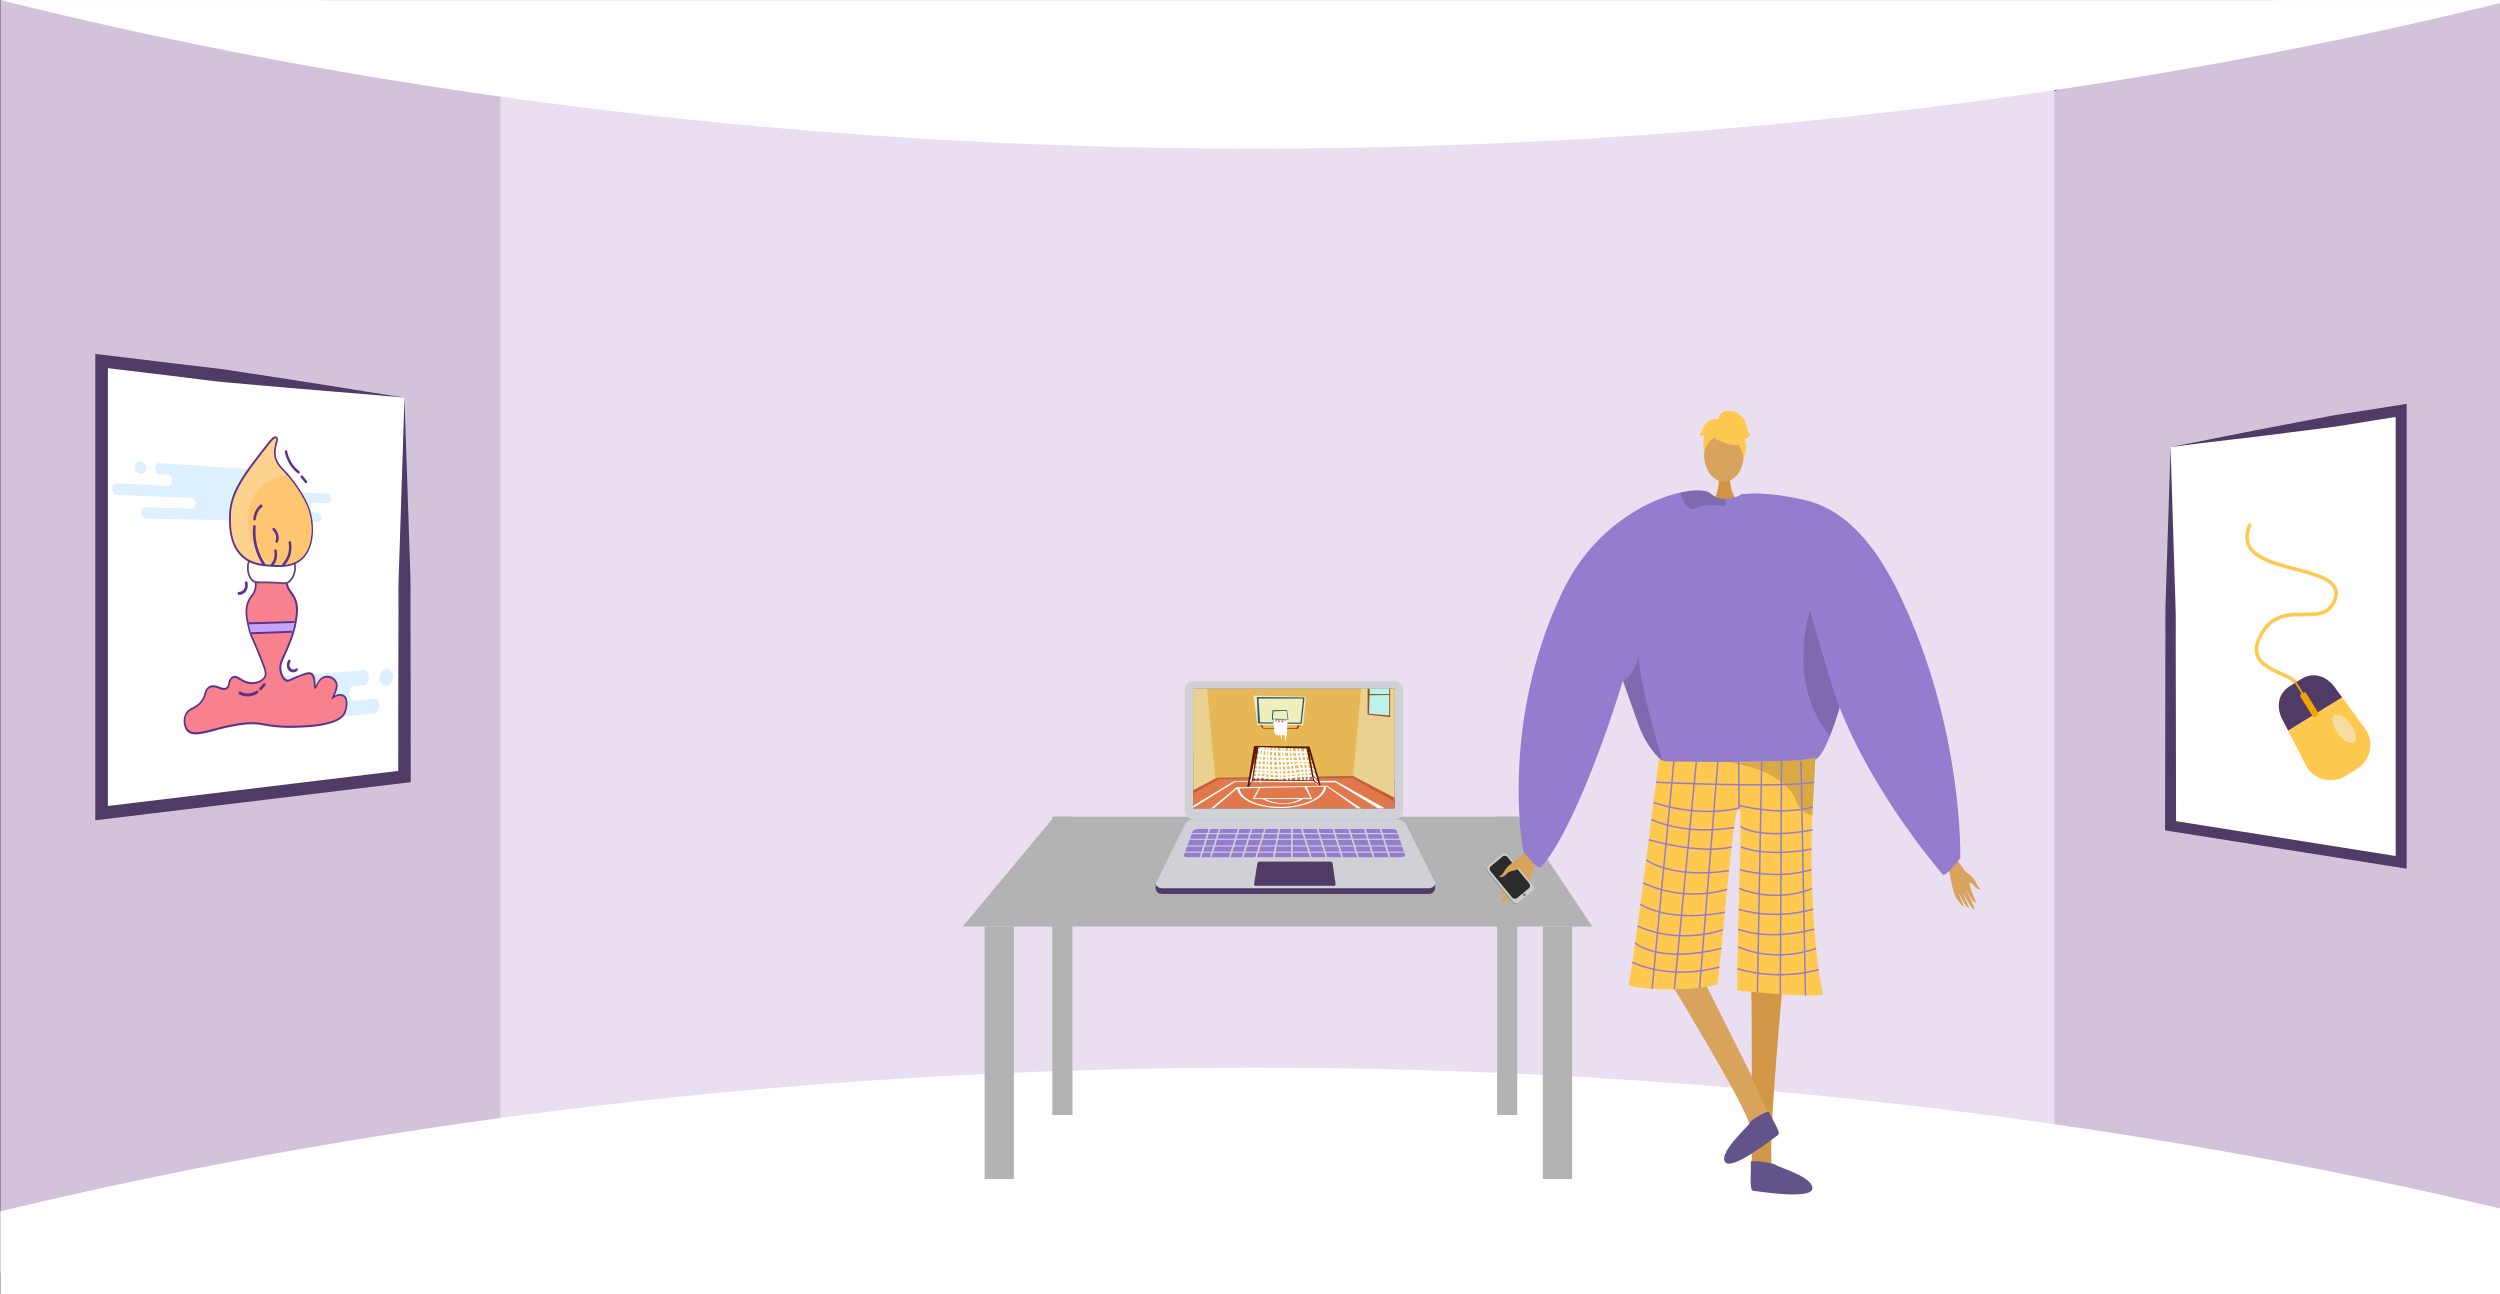 <svg xmlns="http://www.w3.org/2000/svg" xmlns:xlink="http://www.w3.org/1999/xlink" viewBox="0 0 1366 707.29"><rect x="0" y="0" width="1366" height="707.29" fill="#333333" stroke="none"/><defs><style>.cls-1,.cls-27,.cls-51{fill:none;}.cls-2{isolation:isolate;}.cls-3{clip-path:url(#clip-path);}.cls-4{fill:#d2c3db;}.cls-5{fill:#eadff1;}.cls-6{fill:#fff;}.cls-7{fill:#b3b3b3;}.cls-8{fill:#ce521f;}.cls-9{fill:#ebebeb;}.cls-10{fill:#8e96a3;}.cls-11{fill:#4f3b65;}.cls-12{fill:#d0d1d6;}.cls-13{fill:#947dce;}.cls-14,.cls-20{fill:#d8a35d;}.cls-14{fill-rule:evenodd;}.cls-15{fill:#999;}.cls-16{fill:#ccc;}.cls-17{fill:#2b2b2b;}.cls-18{fill:gray;}.cls-19{fill:#d29647;}.cls-21{fill:#d19442;}.cls-22{fill:#ffc84f;}.cls-23{opacity:0.15;}.cls-24{fill:#62548a;}.cls-25{opacity:0.3;}.cls-26,.cls-29{opacity:0.5;}.cls-27{stroke:#947dce;stroke-width:0.82px;}.cls-27,.cls-51{stroke-miterlimit:10;}.cls-28{fill:#f0a400;}.cls-29{fill:#f2f2f2;}.cls-30{fill:#ddf0ff;}.cls-31{fill:#f7818d;}.cls-32{fill:#5c3290;}.cls-33{fill:#67487a;}.cls-34{fill:#ffd38e;}.cls-35{clip-path:url(#clip-path-2);}.cls-36{fill:#c6a3ff;}.cls-37{clip-path:url(#clip-path-3);}.cls-38{fill:#ffc571;}.cls-39{clip-path:url(#clip-path-4);}.cls-40{clip-path:url(#clip-path-5);}.cls-41{fill:#e5b855;}.cls-42{fill:#c15f3d;}.cls-43{fill:#ead192;}.cls-44{fill:#e0784b;}.cls-45{fill:#b11800;}.cls-46{fill:#efeebd;}.cls-47{fill:#295477;}.cls-48{fill:#f9ffff;mix-blend-mode:soft-light;}.cls-49{fill:#bbf2ec;}.cls-50{fill:#965215;}.cls-51{stroke:#fff;stroke-width:1.05px;}.cls-52{fill:#5b1800;}</style><clipPath id="clip-path"><rect class="cls-1" x="0.2" y="0.02" width="1366" height="707.47"/></clipPath><clipPath id="clip-path-2"><path class="cls-1" d="M139.89,314.4c-.77,2.24.91,3.84,0,7.6-.71,3-2.18,3.8-3.38,6-2.52,4.65-1.17,10.34,0,15.29,1.08,4.57,2,5,6.73,17.08,2.17,5.54,2.83,7.63,1.91,9.6-1.33,2.82-5.28,4-8.16,3.85-5.17-.22-7.46-4.57-9.83-3.12-1.91,1.16-.93,4.23-3,5.77-2.84,2.09-6.35-2.35-9.67-.37-2.35,1.4-1.24,4-4.15,7.67-3.35,4.26-6.88,3.53-8.45,7a8.29,8.29,0,0,0,.54,7.38c3.52,5.16,14.14-1.11,29.2-3.06,12.71-1.65,11.91,2,31.1,1.47,21.41-.62,24.4-5.52,25.22-7.38,1-2.35,1.54-6.56,0-8.12-1-1-2.89-.95-4.28-.38s-2.2,1.77-2.49,1.53c-.64-.54,3.21-5.59,2.13-8.88-.82-2.5-4.41-3.83-6.87-2.54-2.72,1.43-3.34,5.71-4.36,5.52-1.19-.22.06-6-2.2-7.63-1.1-.79-3.12,0-7.15,1.57-4.28,1.7-5,2.53-6.37,2.07-2.25-.75-3.47-4.06-3.7-6.66-.27-3.19,1-5,3.24-10.31,2.1-4.91,4.09-9.55,5-15,.79-4.59,1.42-8.25,0-12.13-1.57-4.31-4.36-5.34-4.71-9.65-.29-3.44,1.36-4.5.61-6.21C154.92,308.09,141.76,309,139.89,314.4Z"/></clipPath><clipPath id="clip-path-3"><path class="cls-1" d="M148,308.54c-4.71-.29-11.41-.71-16.36-6.29-5.5-6.18-5.48-14.88-5.46-19.5,0-13.37,7.31-22.64,21.43-40.66,0,0,2.45-3.12,3.2-2.54s-1.68,4.75-.93,9.54c.63,4.08,3.31,6.6,5.57,9.06,5.47,6,10.56,13.78,12.67,19.36,2.84,7.55,3.39,19.41-2.23,26.05C161,309.35,153.39,308.88,148,308.54Z"/></clipPath><clipPath id="clip-path-4"><rect class="cls-1" x="651.96" y="376.35" width="110.1" height="65.33"/></clipPath><clipPath id="clip-path-5"><rect class="cls-1" x="647.99" y="375.24" width="115.73" height="70.2"/></clipPath></defs><title>კითხვების ფონები</title><g class="cls-2"><g id="Layer_1" data-name="Layer 1"><g class="cls-3"><polygon class="cls-4" points="1366 -51.22 1366 707.24 1123.77 639.66 1090.78 633.39 1092.42 75.3 1122.54 49.74 1366 -51.22"/><polygon class="cls-4" points="316.3 64.71 300.25 621.09 0.2 695.48 0.2 -54.57 299.05 39 316.3 64.71"/><polygon class="cls-5" points="697.98 28.31 697.93 28.31 273.37 28.31 273.37 645.7 697.93 645.7 697.98 645.7 1122.54 645.7 1122.54 28.31 697.98 28.31"/><path class="cls-6" d="M0,0C121.66,30.4,335.7,73.91,615,80.39c353,8.2,622.42-47.1,751-78.69V-60.76H0Z"/><path class="cls-6" d="M0,661.93c121.66-29.39,335.7-71.48,615-77.76,353-7.92,622.42,45.57,751,76.14V707.5L.2,710.24Z"/><polygon class="cls-7" points="870 506.24 526 506.24 576 446.24 830 446.24 870 506.24"/><rect class="cls-7" x="538" y="506.24" width="16" height="138"/><rect class="cls-7" x="575" y="446.24" width="11" height="163"/><rect class="cls-7" x="818" y="446.24" width="11" height="163"/><rect class="cls-7" x="843" y="506.24" width="16" height="138"/><path class="cls-8" d="M649.83,420.49h0a.43.43,0,0,1-.26-.56l.35-1,.82.31-.35,1A.44.44,0,0,1,649.83,420.49Z"/><path class="cls-8" d="M654.4,422.18h0a.45.45,0,0,1-.26-.57l.36-1c0-.07.81.31.81.31l-.35,1A.44.44,0,0,1,654.4,422.18Z"/><path class="cls-9" d="M649.74,420.3h0a.43.43,0,0,1-.26-.56l.39-1.06a.44.44,0,0,1,.56-.26h0a.45.45,0,0,1,.26.56L650.3,420A.43.43,0,0,1,649.74,420.3Z"/><path class="cls-9" d="M654.3,422h0a.44.44,0,0,1-.26-.56l.39-1.06a.45.45,0,0,1,.56-.26h0a.44.44,0,0,1,.26.57l-.39,1.05A.43.43,0,0,1,654.3,422Z"/><rect class="cls-10" x="648.23" y="430.84" width="2.87" height="1.86" transform="translate(189.23 -197.9) rotate(20.22)"/><rect class="cls-10" x="649.45" y="427.76" width="2.87" height="1.86" transform="translate(188.24 -198.52) rotate(20.22)"/><path class="cls-11" d="M780.63,488.43H634.94a3.23,3.23,0,0,1-3.5-3.19v-2.18l15.95-29.47a5.06,5.06,0,0,1,4.54-2.82H763.42c2.08,0,6.67,4.1,7.6,6l13.16,26.82v1C784.21,487.31,782.4,488.43,780.63,488.43Z"/><path class="cls-12" d="M780.64,485.35H635c-1.61,0-4.28-1.42-3.28-3.16l15.73-31.68a5.08,5.08,0,0,1,4.55-2.82H763.43a5.49,5.49,0,0,1,4.92,3l15.57,31.16C785,483.86,782.42,485.35,780.64,485.35Z"/><rect class="cls-12" x="647.38" y="372.24" width="119.31" height="75.39" rx="4.36"/><rect class="cls-11" x="651.96" y="376.35" width="110.1" height="65.33"/><path class="cls-11" d="M728.91,484H686a.78.78,0,0,1-.77-.9L687,471.77a1.26,1.26,0,0,1,1.24-1H727a1.11,1.11,0,0,1,1.1.94L729.75,483A.85.85,0,0,1,728.91,484Z"/><path class="cls-13" d="M765.51,468.38H648.87c-1.29,0-2.28-.49-2.07-1l4.92-13.2c.26-.72,1.69-1.24,3.37-1.24h105.2c1.49,0,2.76.47,3,1.1l4.51,13.28C768,467.86,766.89,468.38,765.51,468.38Z"/><rect class="cls-12" x="646.46" y="455.17" width="121.63" height="0.61"/><rect class="cls-12" x="646.46" y="458.25" width="121.63" height="0.61"/><rect class="cls-12" x="646.46" y="461.93" width="121.63" height="0.61"/><rect class="cls-12" x="646.46" y="465.31" width="121.63" height="0.61"/><rect class="cls-12" x="658.13" y="449.95" width="0.92" height="20.27" transform="translate(168.16 -176.23) rotate(17.44)"/><rect class="cls-12" x="667.04" y="449.95" width="0.92" height="20.27" transform="matrix(0.95, 0.3, -0.3, 0.95, 168.57, -178.9)"/><rect class="cls-12" x="674.11" y="449.95" width="0.92" height="20.27" transform="translate(168.89 -181.01) rotate(17.44)"/><rect class="cls-12" x="681.17" y="449.95" width="0.92" height="20.27" transform="translate(169.22 -183.13) rotate(17.44)"/><rect class="cls-12" x="688.54" y="449.95" width="0.92" height="20.27" transform="translate(169.55 -185.34) rotate(17.44)"/><rect class="cls-12" x="697.14" y="449.95" width="0.92" height="20.27" transform="translate(100.38 -124.43) rotate(10.98)"/><rect class="cls-12" x="705.44" y="449.95" width="0.92" height="20.27"/><rect class="cls-12" x="756.12" y="449.95" width="0.92" height="20.27" transform="translate(-103.11 247.89) rotate(-17.44)"/><rect class="cls-12" x="747.52" y="449.95" width="0.92" height="20.27" transform="translate(-103.5 245.31) rotate(-17.44)"/><rect class="cls-12" x="738.92" y="449.95" width="0.92" height="20.27" transform="translate(-103.9 242.73) rotate(-17.44)"/><rect class="cls-12" x="730.32" y="449.95" width="0.92" height="20.27" transform="translate(-104.3 240.16) rotate(-17.44)"/><rect class="cls-12" x="721.72" y="449.95" width="0.92" height="20.27" transform="translate(-104.69 237.58) rotate(-17.44)"/><rect class="cls-12" x="713.12" y="449.95" width="0.92" height="20.27" transform="translate(-105.09 235) rotate(-17.44)"/><path class="cls-14" d="M839.25,459.63c-.59.75-9.25,7.8-11.47,12.52s-5.06,12-6.69,14.21c-1.92,2.66-1,3.84,1.53.89a51.71,51.71,0,0,0,5-7c.19-.48-1.39,2.55-3.35,5.75-2.1,3.4-4.58,7-4,7.43,1.14.81,7.83-8.74,8.71-10.54a50.78,50.78,0,0,1-2.38,4.71c-1.2,2.07-2.9,4.33-2.62,5,.44,1.05,4.67-3.76,7-8.16.18,0-.13,1.55-3.24,6.6-.31.5-.57,2,.91.49,3.11-3.15,4.68-4.27,6.83-9.68s3.14-11.57,5.82-14.94Z"/><path class="cls-15" d="M812.68,476.37l13.58,16.72a2.21,2.21,0,0,0,3.12.36l7.57-6.33.08-.07a2.26,2.26,0,0,0,.17-3.09l-13.58-16.72a2.21,2.21,0,0,0-3.12-.36l-7.07,5.91-.5.42A2.26,2.26,0,0,0,812.68,476.37Z"/><path class="cls-16" d="M813.06,476l13.69,16.65a2.28,2.28,0,0,0,3.2.32l7.38-6.1a2.28,2.28,0,0,0,.24-3.13l-13.7-16.65a2.26,2.26,0,0,0-3.19-.31l-7.39,6.1A2.25,2.25,0,0,0,813.06,476Z"/><path class="cls-17" d="M814.39,476l11.83,14.38a2,2,0,0,0,2.76.27l6.38-5.27a2,2,0,0,0,.2-2.7l-11.83-14.38A2,2,0,0,0,821,468l-6.38,5.27A2,2,0,0,0,814.39,476Z"/><circle class="cls-18" cx="832.94" cy="488.87" r="0.76"/><path class="cls-14" d="M830.35,468.93s-5.84,2.57-8.24,6.95c-1.42,2.6-2.09,2.29-2.47,2.68-1.25,1.31,2.19.85,3.78-1.22,1.3-1.69,4.94-1.57,6-2.47s3.61-3.86,3.47-4.88S830.35,468.93,830.35,468.93Z"/><path class="cls-19" d="M974.71,531.34s-10.22,105.4-5.87,107.21c7.79,3.31,38.3,14.12,4.66,11.74-17.28,1.05-16-2.82-16.28-6.09-.22-2.67.28-97-.43-104.33-.16-1.65-.25-2.64-.25-2.64Z"/><path class="cls-20" d="M903.47,521.48s55.17,89.92,52.26,93.62c-5.2,6.68-26.6,31,1.64,12.53,15.6-7.51,12.62-10.26,11.26-13.25-1.11-2.44-9.27-21.12-12.22-27.88-.66-1.51-37.83-75.17-37.83-75.17Z"/><path class="cls-21" d="M945.24,259.35s-.9,10,5.3,15.6-14.28,0-14.28,0,3.81-9.62,3-15.6S945.24,259.35,945.24,259.35Z"/><ellipse class="cls-20" cx="941.98" cy="248.47" rx="10.83" ry="14.78"/><path class="cls-13" d="M1012.61,356c-.18,2.79-2.44,13.19-5.63,24.49-.93,3.38-2,6.82-3,10.18-1.31,4.09-2.69,8-4.09,11.51-2.71,6.74-5.49,11.76-7.92,12.74-8.18,3.29-69.92,7.81-82.61,1.75-.3-.22-.62-.46-.92-.72-4.76-3.87-9.93-11.53-12.67-18.69l-8.79-24.76a.36.36,0,0,0,0-.11c0-.16-.1-.32-.16-.47l-.06-.16C879,398,858.56,455.6,842,473.85c-1.74,1.92-9.72-8.83-9.72-8.83S819,396.07,853.78,323.21c16.39-34.29,45.65-49.94,64.33-54.09,8.09-1.81,14.19-1.45,16.42.47a12.14,12.14,0,0,0,7.56,2.94,16.56,16.56,0,0,0,4.25-.39,21,21,0,0,0,4.5-1.53c.69-.32,1.09-.55,1.09-.55a44.43,44.43,0,0,1,11.44.68C1005.63,279,1013,349.89,1012.61,356Z"/><path class="cls-22" d="M906.49,414.23a6.66,6.66,0,0,0,3.79,1.75c8.91.18,47.36.84,68.22-.36,7.36-.43,12.53-1.08,13.44-2.07a.45.45,0,0,1,0,.08c0,1.15-.71,14.32-1.64,31.57-1.83,34.06,1.69,82.85,5.81,97.66.88,3.19-46.89-1.65-46.89-1.65-.14-35.15,3.2-96.86,1-99.63-2.62-3.36-6.87,50.92-11.74,96.34-18.92,4.94-48.88,1.94-48.53,0C894.09,514.89,906.49,414.23,906.49,414.23Z"/><path class="cls-23" d="M886.69,371.75c0,.06,0,.1,0,.16s.12.31.17.47a.76.76,0,0,0,0,.11c1.49,4.19,8.78,24.75,8.78,24.76,2.74,7.16,7.91,14.82,12.67,18.69-3.23-11.71-13.31-45.64-12.92-59.31C893.55,369.81,886.69,371.74,886.69,371.75Z"/><path class="cls-23" d="M1007,380.48c-.93,3.38-2,6.82-3,10.18-1.31,4.09-2.69,8-4.09,11.51-24.18-28.95-11-68.31-11-68.31S999.08,368,999.18,369C999.22,369.34,1002.62,374.27,1007,380.48Z"/><path class="cls-23" d="M942.81,275c0,1-.48,1.62-2,1.4-4.91-.66-10.44-.52-14.47,1.32a3.4,3.4,0,0,1-3.3-.14c-2.58-1.51-4.17-6-4.81-8a1.31,1.31,0,0,1-.06-.43c8.08-1.81,14.19-1.45,16.42.47a12.1,12.1,0,0,0,7.56,2.94A6.65,6.65,0,0,1,942.81,275Z"/><path class="cls-24" d="M966.62,607.78c-.57-1.43-10,4-10.42,5.64S939,629.49,942.54,634.88s27.16-13.57,29-14.74S967.73,610.58,966.62,607.78Z"/><path class="cls-24" d="M956.61,635c-.2-1.52,12.76.41,14,1.65s20.1,6.36,19.67,12.77-30.33,1.37-32.47,1.22S957,638,956.61,635Z"/><g class="cls-25"><path d="M942,416.32l-.42,0Z"/><path class="cls-26" d="M942,416.32c11.46.92,36.51-.7,36.51-.7,7.36-.43,12.53-1.08,13.44-2.07a.45.45,0,0,1,0,.08c0,1.15-.71,14.32-1.64,31.57a9,9,0,0,1-1.2-.14,9.38,9.38,0,0,1-6.07-4.31,21,21,0,0,1-2.36-4.92C972.12,419.57,945.67,416.65,942,416.32Z"/></g><path class="cls-22" d="M937.91,240s18.74,10.4,13.18-6.29C947.24,222.15,925.12,232.55,937.91,240Z"/><path class="cls-22" d="M940.62,236s-10.49,6.23-9.48,12.47c0,0-2.31-18.64,8.12-19.11s14.47.54,13.55,20.25C952.81,249.61,949.77,233.93,940.62,236Z"/><path class="cls-22" d="M938.81,229.48s.52-5.81,6.28-5,8.23,4.11,9,7.4,1.65,5.76,2.47,5.76c0,0-2.47,2.47-3.29,1.64,0,0,2.13,5.92-.58,10.78,0,0-1.07-7.49-5.18-8.31S938.81,229.48,938.81,229.48Z"/><path class="cls-22" d="M939.33,229.43s-4.11-2.47-8.22,3.29l-2.47,4.94s.82.82,2.47,0c0,0-.75,5.79,0,9.07l2.44-9.89Z"/><path class="cls-14" d="M1066.07,466.23c.43.7,7.1,7.6,8.51,11.85s3.1,10.72,4.26,12.81c1.36,2.47.47,3.38-1.4.61a45.27,45.27,0,0,1-3.57-6.47c-.11-.43.92,2.31,2.28,5.24,1.44,3.12,3.18,6.45,2.64,6.75-1.06.58-5.79-8.26-6.36-9.88a45.31,45.31,0,0,0,1.55,4.26c.81,1.89,2,4,1.73,4.53-.48.85-3.6-3.68-5.13-7.68-.15,0,0,1.34,2.09,6,.21.47.29,1.76-.82.33-2.34-3-3.57-4.11-4.85-9s-1.49-10.19-3.43-13.34Z"/><path class="cls-14" d="M1073.66,476.09s4.72,2.78,6.32,6.76c1,2.37,1.56,2.17,1.84,2.55.93,1.24-2,.5-3.11-1.43-.93-1.57-4-1.85-4.9-2.72s-2.68-3.67-2.46-4.52S1073.66,476.09,1073.66,476.09Z"/><line class="cls-27" x1="914.85" y1="413.4" x2="902.72" y2="540.27"/><line class="cls-27" x1="926.89" y1="415.94" x2="914.85" y2="540.6"/><line class="cls-27" x1="938.66" y1="415.94" x2="928.65" y2="539.73"/><line class="cls-27" x1="950" y1="415.94" x2="950.25" y2="441.58"/><line class="cls-27" x1="962.58" y1="415.94" x2="960.26" y2="542.24"/><line class="cls-27" x1="973.41" y1="415.86" x2="972.76" y2="543.22"/><line class="cls-27" x1="984.05" y1="415.86" x2="986.5" y2="543.95"/><path class="cls-27" d="M904.85,427.43s68.33,3.23,86.38,0"/><path class="cls-27" d="M950.25,441.58c-23.9,5.42-46.78-3.14-46.78-3.14"/><path class="cls-27" d="M950,440s21.57,6.07,40.52,1"/><path class="cls-27" d="M902.3,447.73s17.22,9,45.21,4.43"/><path class="cls-27" d="M900.89,458.81s26.8,8.18,45.29,4"/><path class="cls-27" d="M899.47,469.81s13.66,10.7,45.31,5.9"/><path class="cls-27" d="M897.83,482.46a66.38,66.38,0,0,0,45.91,3.46"/><path class="cls-27" d="M896.3,494.05s14.74,10.47,46.21,4.39"/><path class="cls-27" d="M894.69,505.93s20.36,10.64,46.88,2.05"/><path class="cls-27" d="M893.41,515.21s12,11.55,47.14,3"/><path class="cls-27" d="M891.9,525.73s19.42,10.23,47.61,2.67"/><path class="cls-27" d="M951,451.54s9,7.45,39.54,1.92"/><path class="cls-27" d="M951.21,462.74s12.65,5.9,38.59,1.24"/><path class="cls-27" d="M950.6,475.18s19.53,5.88,39.2,0"/><path class="cls-27" d="M950.32,485.48s19,8.44,39.86,0"/><path class="cls-27" d="M950,496.8s18.07,6.35,40.7,0"/><path class="cls-27" d="M949.7,507.67s15.24,6.84,41.71,0"/><path class="cls-27" d="M949.7,517.29s18.09,9.32,42.63,1"/><path class="cls-27" d="M949.27,529.31a83.57,83.57,0,0,0,44.4.52"/><path class="cls-13" d="M992.33,314.09s-53-42-40.39-44S985.27,273,985.27,273c18.69,4.15,36.52,18.19,52.92,52.49,34.83,72.86,32.9,143.41,32.9,143.41s-8.06,10.82-9.72,8.84c-30.77-36.82-50.56-73.79-58.91-98.66S992.33,314.09,992.33,314.09Z"/><polygon class="cls-6" points="221 217.24 221 424.24 154.01 432.34 133 434.87 55.5 444.24 55.5 197.24 133 206.61 154.01 209.14 221 217.24"/><path class="cls-11" d="M221,217.24,222.69,268l.84,25.66.43,12.9c.15,4.3.32,8.6.34,13-.06,8.77,0,17.49,0,26.22l.07,26.18.05,52.35v3.05l-3,.37-165.5,20-3.85.46V193.36l3.85.47,41.38,5c6.89.84,13.79,1.67,20.69,2.43,3.45.4,6.89.94,10.32,1.47l10.3,1.58,20.73,3.17,20.9,3.3C194.08,213,207.63,215.21,221,217.24Zm0,0c-14.21-1.3-28.24-2.41-42-3.54L158.55,212l-20.65-1.82-10.39-.92c-3.46-.3-6.92-.6-10.37-1-6.89-.91-13.78-1.75-20.68-2.57l-41.37-5,3.85-3.42v247l-3.85-3.41,165.5-20-3,3.41.05-51.15.07-25.56c0-8.52.08-17,0-25.54,0-4.25.19-8.57.34-12.9l.43-13,.84-26.08Z"/><polygon class="cls-6" points="1186 244.24 1186 451.24 1237 459.34 1253 461.87 1312 471.24 1312 224.24 1253 233.61 1237 236.14 1186 244.24"/><path class="cls-11" d="M1186,244.24l1.63,52.72.81,26.07c.12,4.33.31,8.68.38,13s0,8.52,0,12.79l.18,102.46-2.53-3,126,20-3.47,3v-247l3.47,3-15.75,2.5c-5.25.82-10.5,1.66-15.74,2.56s-10.53,1.48-15.8,2.17l-15.83,2-15.75,2L1218,240.32C1207.51,241.59,1196.81,242.83,1186,244.24Zm0,0c10.19-1.92,20.48-4,31-6.08L1232.9,235l15.75-3,15.67-3c5.23-1,10.44-2.07,15.7-2.84s10.51-1.6,15.76-2.44l15.75-2.5,3.47-.55v254l-3.47-.55-126-20-2.53-.41v-2.56l.18-104.54c0-4.35-.07-8.75,0-13.08s.26-8.62.38-12.92l.81-25.68Z"/><path class="cls-22" d="M1254.94,375.1a1,1,0,0,1-.42-.44c-1.1-2.25-4.79-4-8.7-5.75-5.34-2.45-11.4-5.24-13.27-10.54-1.12-3.15-.64-6.73,1.46-10.95,6.3-12.68,16.07-12.65,24.68-12.63,7.46,0,13.35,0,16.2-7.47a6.87,6.87,0,0,0,0-5.78c-2.43-4.72-11.36-7.08-20.81-9.58-11-2.91-22.4-5.92-26.09-13.28-1.67-3.32-1.6-7.3.22-11.82a1,1,0,1,1,1.81.72c-1.62,4-1.71,7.39-.29,10.23,3.3,6.57,14.26,9.46,24.85,12.26,9.88,2.61,19.22,5.08,22,10.57a8.84,8.84,0,0,1,.1,7.37c-3.33,8.78-10.47,8.76-18,8.74-8.44,0-17.17-.05-22.93,11.54-1.85,3.72-2.3,6.8-1.37,9.43,1.59,4.52,7.25,7.12,12.25,9.42,4.23,1.95,8.23,3.78,9.64,6.67a1,1,0,0,1-.46,1.3A.94.94,0,0,1,1254.94,375.1Z"/><path class="cls-22" d="M1250.22,399.2,1260.36,419a15.44,15.44,0,0,0,21.25,5l6.25-3.85a15.45,15.45,0,0,0,5-21.26L1279.68,381Z"/><path class="cls-11" d="M1251.23,374.85c-7.26,4.48-7.66,12.85-3.18,20.1l2.17,4.25,14.73-9.1-10.6-17.18Z"/><path class="cls-11" d="M1276.86,377.16c-4.48-7.25-12.14-10.65-19.39-6.17l-3.12,1.93L1265,390.1l14.73-9.09Z"/><path class="cls-28" d="M1266.41,390.93l-1.37.85a1.24,1.24,0,0,1-1.59-.63l-6.33-10.25a1.24,1.24,0,0,1,.15-1.71l1.37-.84a1.23,1.23,0,0,1,1.59.63l6.33,10.25A1.23,1.23,0,0,1,1266.41,390.93Z"/><rect class="cls-28" x="1255.63" y="372.41" width="1.03" height="6.88" transform="translate(-10.15 715.94) rotate(-31.69)"/><ellipse class="cls-29" cx="1280.86" cy="398.16" rx="4.25" ry="9.12" transform="translate(7.33 819.18) rotate(-35.56)"/><path class="cls-30" d="M207.38,370.34c0,2.56,1.66,4.5,3.71,4.32s3.66-2.37,3.66-4.91-1.63-4.47-3.66-4.33S207.38,367.77,207.38,370.34Z"/><path class="cls-30" d="M201.53,366.11l-2.54.18c1.41-.1,2.56,1.61,2.56,3.81s-1.15,4.1-2.56,4.21l-5.53.47c-1.45.12-2.62,2-2.62,4.28h0c0,2.24,1.17,3.95,2.62,3.81l11.41-1.1c1.39-.13,2.51,1.53,2.51,3.72s-1.12,4.08-2.51,4.23L192.65,391l-40.84,4.43,1.08-.11c-1.63.17-2.95-1.61-2.95-4s1.32-4.44,2.95-4.6l4-.38c1.6-.15,2.89-2.18,2.89-4.53h0c0-2.34-1.29-4.14-2.89-4L143.65,379c-1.66.14-3-1.7-3-4.11s1.36-4.47,3-4.59L175.13,368Z"/><path class="cls-30" d="M174.48,285.38h-.63c1,0,1.73-1.15,1.73-2.61s-.78-2.66-1.73-2.69l-2.38-.07c-1,0-1.76-1.25-1.76-2.73h0c0-1.47.79-2.63,1.76-2.6l7.71.31c.94,0,1.7-1.1,1.7-2.55s-.76-2.65-1.7-2.7l-38.89-1.92c-1.08-.05-2-1.35-2-2.91s.88-2.77,2-2.7l16.36,1c1,.06,1.83-1.11,1.83-2.62s-.82-2.77-1.83-2.84l-69.59-4.76c-1.28-.09-2.32,1.22-2.32,2.91s1,3.14,2.32,3.21l4.72.28c1.25.08,2.27,1.49,2.27,3.16s-1,3-2.27,2.92l-28-1.38c-1.38-.07-2.5,1.3-2.5,3.06s1.12,3.23,2.5,3.28L104.61,272c1.21.05,2.19,1.41,2.19,3.05h0c0,1.64-1,2.94-2.19,2.9l-25-.76c-1.31,0-2.38,1.32-2.38,3s1.07,3.13,2.38,3.16l25.67.53Z"/><path class="cls-30" d="M80.13,255.74a3,3,0,0,1-3.19,3.09,3.52,3.52,0,0,1-3.23-3.5,3,3,0,0,1,3.23-3.08A3.5,3.5,0,0,1,80.13,255.74Z"/><path class="cls-31" d="M171.7,396.53c-2.67.3-5.7.51-9,.61a80.34,80.34,0,0,1-18-1.15,36.22,36.22,0,0,0-11.48-.49c-.49.05-1,.12-1.54.19a112.91,112.91,0,0,0-14.44,3.07,64.09,64.09,0,0,1-8.63,1.9c-3.31.36-5.35-.28-6.58-2.09a8.83,8.83,0,0,1-.57-8c.88-2,2.35-2.76,3.91-3.57a12.7,12.7,0,0,0,4.62-3.59A11.77,11.77,0,0,0,112.1,379c.41-1.38.77-2.56,2.16-3.39a4.1,4.1,0,0,1,1.82-.58,9,9,0,0,1,3.63.77,7.33,7.33,0,0,0,2.93.68,2.34,2.34,0,0,0,1.25-.47,4.24,4.24,0,0,0,1.36-2.71,4.34,4.34,0,0,1,1.69-3.08,2.51,2.51,0,0,1,1.1-.36,5.87,5.87,0,0,1,3.22,1.28A11.73,11.73,0,0,0,137,373.3c.39,0,.79,0,1.2,0,2.32-.18,5.4-1.21,6.49-3.53.79-1.67.3-3.44-1.92-9.12-2.1-5.36-3.43-8.37-4.4-10.58a31.66,31.66,0,0,1-2.37-6.59c-1.21-5.08-2.57-10.87.05-15.72a16.67,16.67,0,0,1,1.39-2.08,9.19,9.19,0,0,0,2-3.8,9.46,9.46,0,0,0,0-4.37,6,6,0,0,1,0-3.29c1.18-3.42,6.36-5.14,10.81-5.08,3.56.05,6.16,1.18,7,3a3.69,3.69,0,0,1-.1,2.83,8.54,8.54,0,0,0-.47,3.56,9.3,9.3,0,0,0,2.22,5.12,17.2,17.2,0,0,1,2.46,4.37c1.47,4,.83,7.73,0,12.43-1,5.55-2.94,10.2-5.06,15.16-.45,1.06-.87,2-1.24,2.81-1.43,3.2-2.15,4.81-1.94,7.2s1.37,5.55,3.38,6.23a2.05,2.05,0,0,0,.72.1,7.85,7.85,0,0,0,2.22-.81c.8-.36,1.79-.8,3.16-1.34,2.93-1.16,4.64-1.81,5.9-1.9a2.34,2.34,0,0,1,1.61.37c1.48,1.07,1.63,3.51,1.75,5.46a6.18,6.18,0,0,0,.31,2.11,5.2,5.2,0,0,0,.8-1.35c.68-1.37,1.6-3.24,3.31-4.13a4.8,4.8,0,0,1,1.89-.53,5.45,5.45,0,0,1,5.53,3.32c.75,2.3-.61,5.24-1.51,7.19-.16.35-.34.74-.47,1.07a6.72,6.72,0,0,1,1.84-1.18,5.91,5.91,0,0,1,1.67-.4,3.65,3.65,0,0,1,3,.87c1.75,1.76,1.16,6.27.09,8.72C185.9,394.93,175.27,396.13,171.7,396.53Z"/><path class="cls-32" d="M150.25,309.66c3.05,0,5.77.93,6.56,2.72s-.9,2.77-.61,6.21c.35,4.31,3.14,5.34,4.71,9.65,1.42,3.88.79,7.54,0,12.13-.93,5.48-2.92,10.12-5,15-2.26,5.28-3.51,7.12-3.24,10.31.23,2.6,1.45,5.91,3.7,6.66a2.23,2.23,0,0,0,.87.12c1-.08,2.18-.87,5.5-2.19a25,25,0,0,1,5.78-1.87,2,2,0,0,1,1.37.3c2.26,1.63,1,7.41,2.2,7.63h.1c1-.09,1.62-4.14,4.26-5.53a4.45,4.45,0,0,1,1.74-.49,5,5,0,0,1,5.13,3c1.08,3.29-2.77,8.34-2.13,8.88a.2.2,0,0,0,.11,0c.34,0,1-1,2.38-1.56a5.39,5.39,0,0,1,1.57-.38,3.36,3.36,0,0,1,2.71.76c1.54,1.56,1,5.77,0,8.12-.69,1.57-2.91,5.28-16.24,6.78-2.55.29-5.52.5-9,.6-18.36.53-18.42-2.82-29.55-1.66l-1.56.19c-9.78,1.27-17.72,4.38-23.05,4.95-2.84.31-4.92-.1-6.14-1.89a8.29,8.29,0,0,1-.54-7.38c1.57-3.5,5.1-2.77,8.45-7,2.91-3.7,1.8-6.27,4.15-7.67a3.53,3.53,0,0,1,1.6-.51c2.25-.17,4.52,1.61,6.56,1.44a2.81,2.81,0,0,0,1.51-.56c2.08-1.54,1.1-4.61,3-5.77a1.87,1.87,0,0,1,.88-.29c2.1-.15,4.42,3.22,9,3.41a10.53,10.53,0,0,0,1.25,0c2.67-.2,5.76-1.4,6.91-3.83.92-2,.26-4.06-1.91-9.6-4.73-12.12-5.65-12.51-6.73-17.08-1.17-4.95-2.52-10.64,0-15.29,1.2-2.22,2.67-3.06,3.38-6,.91-3.76-.77-5.36,0-7.6,1.09-3.17,6.06-4.8,10.36-4.74m0-1.07c-4.47-.07-9.95,1.6-11.26,5.41a6.58,6.58,0,0,0,0,3.6,8.61,8.61,0,0,1-1.84,7.71,17.42,17.42,0,0,0-1.43,2.15c-2.74,5.06-1.34,11-.11,16.16a32.86,32.86,0,0,0,2.4,6.69c1,2.2,2.3,5.21,4.4,10.56s2.63,7.2,1.95,8.65-2.58,3-6.08,3.21a8.92,8.92,0,0,1-1.15,0,11,11,0,0,1-5.57-2.08c-1.23-.76-2.3-1.42-3.48-1.34a2.82,2.82,0,0,0-1.32.43,4.92,4.92,0,0,0-2,3.45c-.26,1.14-.45,1.87-1.12,2.36a1.8,1.8,0,0,1-1,.37,7.13,7.13,0,0,1-2.74-.65,9.22,9.22,0,0,0-3.82-.8,4.61,4.61,0,0,0-2,.65,5.6,5.6,0,0,0-2.42,3.74,11.41,11.41,0,0,1-2,4.22,12.12,12.12,0,0,1-4.44,3.43c-1.58.82-3.22,1.68-4.19,3.87a9.48,9.48,0,0,0,.61,8.54c1.74,2.55,4.85,2.53,7,2.29a66.15,66.15,0,0,0,8.7-1.92,112.14,112.14,0,0,1,14.38-3.08l1.53-.18a35.6,35.6,0,0,1,11.37.48,80.21,80.21,0,0,0,18.12,1.13c3.32-.1,6.36-.3,9-.61,14.45-1.64,16.35-6,17-7.41,1.17-2.67,1.76-7.38-.17-9.33a4,4,0,0,0-3.27-1,6,6,0,0,0-1.78.43,6.78,6.78,0,0,0-.66.32c.92-2,2.06-4.81,1.3-7.13a5.78,5.78,0,0,0-5.92-3.63,5.23,5.23,0,0,0-2,.58c-1.85,1-2.86,3-3.53,4.36l-.23.46c0-.34-.06-.72-.08-1.05-.11-2-.27-4.64-1.93-5.83a2.67,2.67,0,0,0-1.86-.45c-1.32.09-3.05.75-6,1.92-1.38.54-2.38,1-3.18,1.35a8.09,8.09,0,0,1-2.08.77,1.43,1.43,0,0,1-.56-.09c-1.74-.58-2.87-3.36-3.08-5.79-.2-2.23.46-3.7,1.89-6.89.37-.82.78-1.75,1.24-2.82,2.13-5,4.13-9.68,5.09-15.29.79-4.59,1.47-8.56-.05-12.73a17.53,17.53,0,0,0-2.53-4.5,8.76,8.76,0,0,1-2.11-4.83,8.06,8.06,0,0,1,.44-3.33,4.26,4.26,0,0,0,.08-3.25c-.43-1-2-3.24-7.38-3.32Z"/><path class="cls-6" d="M136.37,306c-1.69,3.27-1,8.82,1.59,11.14,1.3,1.15,2.57,1.05,6.24,1.1,11,.12,12.11,1.16,14-.52,2.51-2.25,3.88-7.11,2.61-10.4C157.89,299.78,140.25,298.49,136.37,306Z"/><path class="cls-33" d="M155.27,319.17c-.69,0-1.55-.05-2.65-.12-1.9-.11-4.52-.26-8.43-.3h-.9c-3,0-4.31,0-5.63-1.2-2.75-2.45-3.59-8.22-1.71-11.85h0c2.32-4.47,8.78-5.57,13.53-5.18,5.8.48,10.37,3.06,11.72,6.57s0,8.54-2.74,11A4.08,4.08,0,0,1,155.27,319.17Zm-18.48-12.92c-1.63,3.15-.9,8.33,1.47,10.43,1.05.94,2.14.95,5,1h.9c3.93,0,6.56.2,8.47.32,3.5.2,4.19.22,5.23-.72,2.44-2.18,3.61-6.83,2.47-9.77-1.21-3.15-5.48-5.48-10.93-5.92-4.85-.39-10.68.89-12.65,4.67Z"/><path class="cls-34" d="M151.8,309.25c-1.35,0-2.67-.1-3.84-.17-4.85-.3-11.6-.72-16.69-6.44-5.65-6.36-5.63-15.18-5.61-19.92,0-13.57,7.37-22.92,21.56-41,.54-.68,2.35-2.88,3.39-2.76a.74.74,0,0,1,.42.17c.65.51.39,1.5,0,3a16.6,16.6,0,0,0-.7,6.92c.54,3.51,2.7,5.82,4.77,8l.64.69c5.51,6,10.62,13.84,12.77,19.55,3,8.05,3.25,20-2.31,26.62C162.06,308.81,156,309.3,151.8,309.25Z"/><path class="cls-32" d="M150.61,239.48a.36.36,0,0,1,.18.07c.83.64-1.68,4.75-.93,9.54.63,4.08,3.31,6.6,5.57,9.06,5.47,6,10.56,13.78,12.67,19.36,2.84,7.55,3.39,19.41-2.23,26.05-3.83,4.52-9.28,5.22-14.07,5.15-1.34,0-2.63-.1-3.82-.17-4.71-.29-11.41-.71-16.37-6.29-5.49-6.18-5.47-14.88-5.45-19.5,0-13.37,7.31-22.64,21.43-40.66,0,0,2.12-2.71,3-2.61m0-1.07h0c-.66-.07-1.41.37-2.51,1.5a12.12,12.12,0,0,0-1.24,1.42h0c-14.28,18.18-21.67,27.59-21.7,41.36,0,4.83,0,13.81,5.76,20.33,5.23,5.88,12.09,6.29,17,6.59,1.17.07,2.5.15,3.86.17,8.95.12,12.68-3.08,14.71-5.47,2.73-3.24,4.29-7.84,4.53-13.34a36,36,0,0,0-2.14-13.84c-2.17-5.77-7.31-13.68-12.87-19.73l-.64-.69c-2-2.16-4.1-4.41-4.61-7.72a16,16,0,0,1,.69-6.67c.43-1.61.76-2.88-.21-3.64a1.29,1.29,0,0,0-.65-.27Z"/><g class="cls-35"><polygon class="cls-36" points="165.75 344.94 130.54 346.26 130.54 340.76 165.75 339.7 165.75 344.94"/><path class="cls-32" d="M166.2,345.45,130,346.83v-6.61l36.16-1.06Zm-35.17.24,34.27-1.26v-4.19L131,341.29Z"/></g><g class="cls-37"><path class="cls-38" d="M179.39,286.65c0,13.61-9.36,24.53-21.27,24.4-12.33-.14-22.66-12-22.66-26.5s10.33-25.37,22.66-24.34C170,261.21,179.39,273,179.39,286.65Z"/></g><path class="cls-32" d="M144.13,308.94a.73.73,0,0,1-.57-.33,32.08,32.08,0,0,1-4.6-10.88,33.61,33.61,0,0,1-.66-10.1.71.71,0,0,1,.79-.7.83.83,0,0,1,.65.92,31.38,31.38,0,0,0,.62,9.52,30.15,30.15,0,0,0,4.34,10.27.88.88,0,0,1-.14,1.13A.62.62,0,0,1,144.13,308.94Z"/><path class="cls-30" d="M139.1,283.57a11.57,11.57,0,0,1,1.44-4.54,9.8,9.8,0,0,1,2.16-2.59"/><path class="cls-32" d="M139.1,284.39H139a.84.84,0,0,1-.64-.94,12.44,12.44,0,0,1,1.55-4.88,10.64,10.64,0,0,1,2.32-2.78.68.68,0,0,1,1,.19.87.87,0,0,1-.11,1.13,9.14,9.14,0,0,0-2,2.4,10.74,10.74,0,0,0-1.33,4.2A.73.73,0,0,1,139.1,284.39Z"/><path class="cls-32" d="M148.62,309.53a.66.66,0,0,1-.5-.24.89.89,0,0,1,0-1.14,7.42,7.42,0,0,0,1.69-3.35,8.24,8.24,0,0,0,0-3.63.8.8,0,0,1,.51-1,.72.72,0,0,1,.85.6,10.23,10.23,0,0,1,0,4.41,9.26,9.26,0,0,1-2,4.09A.64.64,0,0,1,148.62,309.53Z"/><path class="cls-32" d="M151.19,296.62a.54.54,0,0,1-.27-.07.88.88,0,0,1-.37-1.07,4.81,4.81,0,0,0,.2-2.8,6.25,6.25,0,0,0-1.65-2.91.88.88,0,0,1-.07-1.14.64.64,0,0,1,1,0,8,8,0,0,1,2.08,3.73,6.62,6.62,0,0,1-.27,3.84A.66.66,0,0,1,151.19,296.62Z"/><path class="cls-32" d="M154.9,309.22a.66.66,0,0,1-.51-.27.89.89,0,0,1,.05-1.13,11.92,11.92,0,0,0,2.81-4.68,13.61,13.61,0,0,0,.42-6.57.78.78,0,0,1,.54-.92.72.72,0,0,1,.81.64,15.53,15.53,0,0,1-.49,7.43,13.42,13.42,0,0,1-3.17,5.3A.61.61,0,0,1,154.9,309.22Z"/><path class="cls-32" d="M163.11,258.79a.62.62,0,0,1-.33-.13,18.2,18.2,0,0,1-4.76-5.41,20.66,20.66,0,0,1-2.41-6.35.72.72,0,0,1,.52-.9.76.76,0,0,1,.82.67,18.91,18.91,0,0,0,2.18,5.76,16.7,16.7,0,0,0,4.31,4.92.9.9,0,0,1,.26,1.09A.6.6,0,0,1,163.11,258.79Z"/><path class="cls-32" d="M167.17,264.05a.67.67,0,0,1-.47-.26l-2.26-2.74a.89.89,0,0,1,0-1.12.61.61,0,0,1,.95.07l2.25,2.74a.89.89,0,0,1,0,1.11A.54.54,0,0,1,167.17,264.05Z"/><path class="cls-32" d="M130.62,325.05h-.09a.83.83,0,0,1,.05-1.65,3.32,3.32,0,0,0,2.81-1.58,4.16,4.16,0,0,0,.4-3.13.83.83,0,0,1,.48-1,.72.72,0,0,1,.92.53,6.08,6.08,0,0,1-.58,4.54A4.75,4.75,0,0,1,130.62,325.05Z"/><path class="cls-32" d="M160.36,367.37a3.21,3.21,0,0,1-2.85-1.36,4.79,4.79,0,0,1,0-5.21.65.65,0,0,1,1-.22.88.88,0,0,1,.14,1.11,3,3,0,0,0,0,3.26,2.06,2.06,0,0,0,3,.33.61.61,0,0,1,.94.18.89.89,0,0,1-.21,1.1A3.55,3.55,0,0,1,160.36,367.37Z"/><path class="cls-32" d="M136.07,380.52a9.08,9.08,0,0,1-1.17,0,9.27,9.27,0,0,1-4.22-1.21.85.85,0,0,1-.27-1.11.75.75,0,0,1,1-.38,8,8,0,0,0,3.63,1.06,8.93,8.93,0,0,0,5.09-1.43.64.64,0,0,1,1,.29.91.91,0,0,1-.33,1.12A10.51,10.51,0,0,1,136.07,380.52Z"/><path class="cls-32" d="M142.38,377.2a.61.61,0,0,1-.53-.22.91.91,0,0,1,0-1.15l2.07-2.32a.65.65,0,0,1,1,0,.88.88,0,0,1,0,1.14L142.87,377A.73.73,0,0,1,142.38,377.2Z"/><g class="cls-39"><g class="cls-40"><polygon class="cls-41" points="764.46 425.99 730.63 424.9 674.98 425.12 656.15 426.08 641.66 374.38 764.95 374.38 764.46 425.99"/><polygon class="cls-42" points="665.06 424.92 739.65 423.98 739.23 425.3 665.06 426.24 665.06 424.92"/><polygon class="cls-43" points="739.4 424.23 743.87 373.92 773.27 373.92 773.27 444.29 739.4 424.23"/><polygon class="cls-43" points="664 425.68 659.35 373.92 629.74 373.92 629.74 444.29 664 425.68"/><polygon class="cls-44" points="764.95 447.62 766.93 439.92 739.65 425.06 665.18 425.67 636.73 440.1 636.73 447.62 764.95 447.62"/><polygon class="cls-45" points="688.01 395.63 690.03 397.95 690.42 397.95 689.44 395.63 688.01 395.63"/><polygon class="cls-45" points="710.51 395.64 709.08 398.11 708.35 398.11 709.43 395.64 710.51 395.64"/><polygon class="cls-45" points="690.03 397.95 709.3 397.74 709.08 398.11 690.1 398.25 690.03 397.95"/><polygon class="cls-46" points="687.07 396.27 684.92 380.1 713.58 380.68 711.98 396.27 687.07 396.27"/><path class="cls-47" d="M686.73,380.86l.7,14.45,23.76.2,1.61-14.44Zm23.86,14-22.09-.18-.88-13H712Z"/><path class="cls-47" d="M703.22,387.93l-7.94.17-.33,5.1H704Zm-7.38.73,7.11-.31.67,4.61-8.12-.31Z"/><polygon class="cls-45" points="695.74 394.49 695.38 393.78 703.58 393.78 703.2 394.49 695.74 394.49"/><polygon class="cls-48" points="639.84 447.62 674.08 426.88 729.72 426.64 764.95 446.24 764.95 447.62 762.75 447.62 729.72 427.52 674.77 427.27 641.95 447.62 639.84 447.62"/><path class="cls-48" d="M725.2,429.34l-49.49.78-21.17,17.49h1.66L676,430.89c.67,6.17,11.45,10.88,24.53,10.61s23.74-5.45,24.09-11.67h.43l24.85,17.79h2.74Zm-12.38.71,3.18,5.89-30.41.19,2.92-5.61Zm-2.64,6.56c-.94.65-3.82,2.31-9,2.27a22.7,22.7,0,0,1-9.82-2.27Zm-9.63,4.28c-12.46.25-22.7-4.26-23.24-10.15l10.53-.2-3.49,6.07h5.43a23.53,23.53,0,0,0,11.56,2.64c6.38,0,9.58-1.93,10.54-2.64H717L714,430l9.35-.18C723,435.73,713,440.63,700.55,440.89Z"/><polygon class="cls-49" points="748.19 373.92 747.76 390.31 759.56 391.38 759.19 373.92 748.19 373.92"/><polygon class="cls-50" points="759.34 390.94 748.04 389.98 748.32 379.9 759.09 379.75 759.07 379.22 748.34 379.22 748.45 375.23 747.26 375.23 747.26 390.44 759.56 391.81 759.34 390.94"/><path class="cls-51" d="M696.83,397.38l-.2-.77c0-.24-.11-.47-.16-.71a8.72,8.72,0,0,1-.18-1.61c.07-.05.15,0,.19.09a5.06,5.06,0,0,1,.68,1.78l.33,1.33"/><path class="cls-51" d="M697.71,397.56a2.75,2.75,0,0,0,.08-1.4,6.79,6.79,0,0,1,.08-1.91c.07,0,.14.06.18.14a9.62,9.62,0,0,1,.67,2.34,1.31,1.31,0,0,0,.3.78c.05,0,.3-.08.31-.15a11.07,11.07,0,0,1,.37-3.21.23.23,0,0,1,.12.15,5.48,5.48,0,0,1,.39,2,2.27,2.27,0,0,0,0,.69.63.63,0,0,0,.47.46,20.81,20.81,0,0,1,.65-2.81.72.72,0,0,1,.21-.38.27.27,0,0,1,.38,0,.28.28,0,0,1,0,.15,10.62,10.62,0,0,1,0,2.52c0,.21,0,.45.14.58.26-1,.49-2,.71-3,0-.16.09-.35.24-.42a.66.66,0,0,1,0,.46l-.5,2.82"/><path class="cls-51" d="M696.81,397.47a1,1,0,0,1,.85.09c.17.15.2.39.43.52a2.13,2.13,0,0,0,.55.2.22.22,0,0,0,.14,0,.13.13,0,0,0,.07-.06l.29-.28a.46.46,0,0,0,.14-.23c0-.09,0-.2-.14-.19-.31,0-.59-.32-.89-.24a.65.65,0,0,0-.23.13,1.89,1.89,0,0,0-.37.32c-.09.13-.08.32-.28.36A.36.36,0,0,1,697,398a.64.64,0,0,1-.25-.57h.11"/><path class="cls-51" d="M701.61,397.37a.31.31,0,0,0-.16-.06.27.27,0,0,0-.15,0l-.5.2s-.11,0-.12.11a.32.32,0,0,0,0,.09l.49.81s0,.06.07.06.06,0,.09,0c.39-.28.48-.9.92-1.1l.41,0a.22.22,0,0,1,.11.05s0,.09,0,.13l-.17.5c0,.05,0,.12-.11.13s-.07,0-.11,0c-.2-.16-.2-.38-.33-.58A1.67,1.67,0,0,0,701.61,397.37Z"/><path class="cls-51" d="M700.2,398.84h0c-.22-.45-.6-.94-.81-1.39a2.47,2.47,0,0,1,1.35.14s0,0,0,0a.09.09,0,0,1,0,.07l-.21.56a1.55,1.55,0,0,1-.14.29C700.32,398.63,700.32,398.84,700.2,398.84Z"/><path class="cls-51" d="M697.89,398.13l.67.22a.26.26,0,0,1,.17.11,1.16,1.16,0,0,1-.67.43.59.59,0,0,1-.37,0C697.24,398.6,697.21,397.9,697.89,398.13Z"/><path class="cls-51" d="M699.8,399.12a.43.43,0,0,1-.32.09.41.41,0,0,1-.17-.12l-.28-.29a.61.61,0,0,1-.24-.42,1.08,1.08,0,0,1,.5-.12.91.91,0,0,1,.61.36C700.15,398.9,700.1,398.94,699.8,399.12Z"/><path class="cls-51" d="M701.41,398.92l-.41.26a.44.44,0,0,1-.15.05.24.24,0,0,1-.15,0,3.85,3.85,0,0,1-.69-.39,3.33,3.33,0,0,1,.63-.21.64.64,0,0,1,.41,0,.28.28,0,0,1,.22.31"/><path class="cls-51" d="M702.37,398.91l-.62.31-.07,0a.23.23,0,0,1-.1-.07l-.2-.21s0,0,0-.08a.15.15,0,0,1,.07-.14,1.44,1.44,0,0,1,1.11-.34.18.18,0,0,1,.09,0c.06.06,0,.18-.05.25l-.25.35"/><path class="cls-51" d="M696.89,399a.26.26,0,0,0,.12.3.81.81,0,0,0,.33.11l.28,0h.14a.21.21,0,0,0,.1-.28.75.75,0,0,0-.23-.24c-.24-.16-.51.05-.7-.13s-.13-.67-.11-.88l.49.51"/><path class="cls-51" d="M702.51,399.54a1.6,1.6,0,0,0-.86-.38c-.3.1-.6.15-.89.25a1.81,1.81,0,0,0,.77.53.38.38,0,0,0,.18,0l.12-.08A2.2,2.2,0,0,1,702.51,399.54Z"/><path class="cls-51" d="M699.5,399.4a.24.24,0,0,0,0,.15c.11.92,1.18-.19,1.31-.09C700.53,399.26,699.63,399,699.5,399.4Z"/><path class="cls-51" d="M698.65,398.89l.66.3a.26.26,0,0,1,.13.1c.07.1,0,.24-.1.32a1.53,1.53,0,0,1-.91.46c-.1-.18-.49-.67-.46-.87S698.46,398.9,698.65,398.89Z"/><path class="cls-51" d="M696.82,398.68a8,8,0,0,0,.2,1.82.43.43,0,0,0,.05.16c.1.18.39.15.53,0a.88.88,0,0,0,.16-.58,1.24,1.24,0,0,1,.12-.6,6.44,6.44,0,0,1,.2,1.15,1.45,1.45,0,0,0,.11.51.42.42,0,0,0,.44.24c.17,0,.27-.23.34-.4.17-.42.32-.86.45-1.3l.46,1.34a.4.4,0,0,0,.2.27c.17.06.33-.13.4-.29a3.23,3.23,0,0,0,.31-1.46,9,9,0,0,0,.46,1.42c.06.17.22.36.38.28a.34.34,0,0,0,.14-.29l.09-1a1,1,0,0,1,.28.66c.06.24.2.52.45.53a1.84,1.84,0,0,0,0-.81,7.39,7.39,0,0,1,.22-2.92"/><path class="cls-51" d="M687.1,409.59a222,222,0,0,0,27.52,1.5"/><path class="cls-51" d="M686.62,412.59a130.15,130.15,0,0,0,28.25.38"/><path class="cls-51" d="M686.23,415.35q14.55.7,29.14.49"/><path class="cls-51" d="M715.44,417.8c-3.93-.88-8,.08-12,.46a81.4,81.4,0,0,1-11.37,0l-6.31-.28"/><path class="cls-51" d="M685.12,420.37l4.33.26a106.1,106.1,0,0,0,13.81.21c4.37-.32,8.76-1.19,13.12-.64"/><path class="cls-51" d="M716.34,421.89q-4.38.33-8.75.81a66.06,66.06,0,0,1-6.74.54c-5.14,0-10.27-1.32-15.38-.76"/><path class="cls-51" d="M684.72,424.58c2.49-.43,5,.08,7.54.33,8.31.84,16.65-1.09,25-1"/><path class="cls-51" d="M717.62,425.41c-.17,0-.23-.29-.06-.35a3.89,3.89,0,0,1,1.31,1.83,2.7,2.7,0,0,0,1.52,1.6"/><path class="cls-51" d="M716.67,422c.08-.23.43-.08.59.09a27,27,0,0,1,2.35,3"/><path class="cls-51" d="M716.51,420a5.75,5.75,0,0,1,2.83,1.68"/><path class="cls-51" d="M715.91,417.56a18.67,18.67,0,0,1,2.36,1.09"/><path class="cls-51" d="M715.37,415.87a3.84,3.84,0,0,1,2.39.15"/><path class="cls-51" d="M715.13,412.86l1.38.38"/><path class="cls-51" d="M682.81,426.42l1.76-1.51"/><path class="cls-51" d="M683.58,423.07a2.6,2.6,0,0,0,1.4-.49"/><path class="cls-51" d="M683.55,427.84c.11-3.44,1.59-6.78,1.3-10.21"/><path class="cls-51" d="M686,426.23a14.73,14.73,0,0,0,1.21-5.27,39,39,0,0,1,.12-3.9c.15-1.08.52-2.1.73-3.17.37-1.88.28-3.91,1.21-5.6,0-.1.15-.22.26-.18s0,.25-.06.14"/><path class="cls-51" d="M688.57,426.22c.06.08-.13.17-.19.08a.31.31,0,0,1,0-.31,19.55,19.55,0,0,0,.89-6.57,77,77,0,0,1,1.25-11.33"/><path class="cls-51" d="M691.15,426.18a66.36,66.36,0,0,0,.41-8.34c.07-3.32.31-6.64.7-9.94"/><path class="cls-51" d="M693.76,408.25a59.91,59.91,0,0,0-.2,13.05l.3,5"/><path class="cls-51" d="M696.3,426.33l-.39-5.31a66.09,66.09,0,0,1-.1-13"/><path class="cls-51" d="M697.53,408c.16,6.15,1.41,12.24,1.36,18.38"/><path class="cls-51" d="M700.3,426.56c.82-6.1-.56-12.3,0-18.43,0-.09,0-.19.1-.23s.2.06.13.12"/><path class="cls-51" d="M702.45,408.6l-.32-.29c-1,2.64-.2,5.58.27,8.37a67.68,67.68,0,0,1,.68,6.81l.21,3.32"/><path class="cls-51" d="M705.25,426.71c.66-6.17-1.55-12.39-.89-18.56"/><path class="cls-51" d="M705.85,408.62a1.39,1.39,0,0,0,.09-.85,61.93,61.93,0,0,0,1.64,13.33c.22,1,.44,2,.58,3.08a17.39,17.39,0,0,1,.14,2.79"/><path class="cls-51" d="M710.93,426.57c.35-6-2.61-11.81-2.44-17.82,0-.25.28-.57.4-.36"/><path class="cls-51" d="M710.31,408.71c.57,5.9,3,11.62,2.65,17.54"/><path class="cls-51" d="M714.79,427c1.17-6.3-2.15-12.66-1.68-19.06"/><polygon class="cls-52" points="681.54 429.82 685.21 407.56 715.59 407.89 721.6 428.97 720.75 428.97 714.7 409.03 686.95 408.2 682.37 429.82 681.54 429.82"/><polygon class="cls-50" points="759.06 374.67 759.06 391.38 759.56 391.81 759.56 373.92 759.06 374.67"/><polygon class="cls-52" points="720.75 428.97 717.47 426.64 684.62 426.34 682.37 429.82 681.54 429.82 684.7 425.84 718.04 426.33 721.14 428.97 720.75 428.97"/><polygon class="cls-52" points="684.07 426.64 686.63 408.14 687.67 407.9 684.62 426.34 684.07 426.64"/><polygon class="cls-52" points="715.09 408.87 718.09 426.64 717.47 426.64 713.92 409 715.09 408.87"/><polygon class="cls-42" points="773.27 441.8 739.23 423.98 739.23 425.3 773.27 444.29 773.27 441.8"/><polygon class="cls-42" points="631.01 442.74 665.06 424.92 665.06 426.24 631.01 445.23 631.01 442.74"/></g></g></g></g></g></svg>
